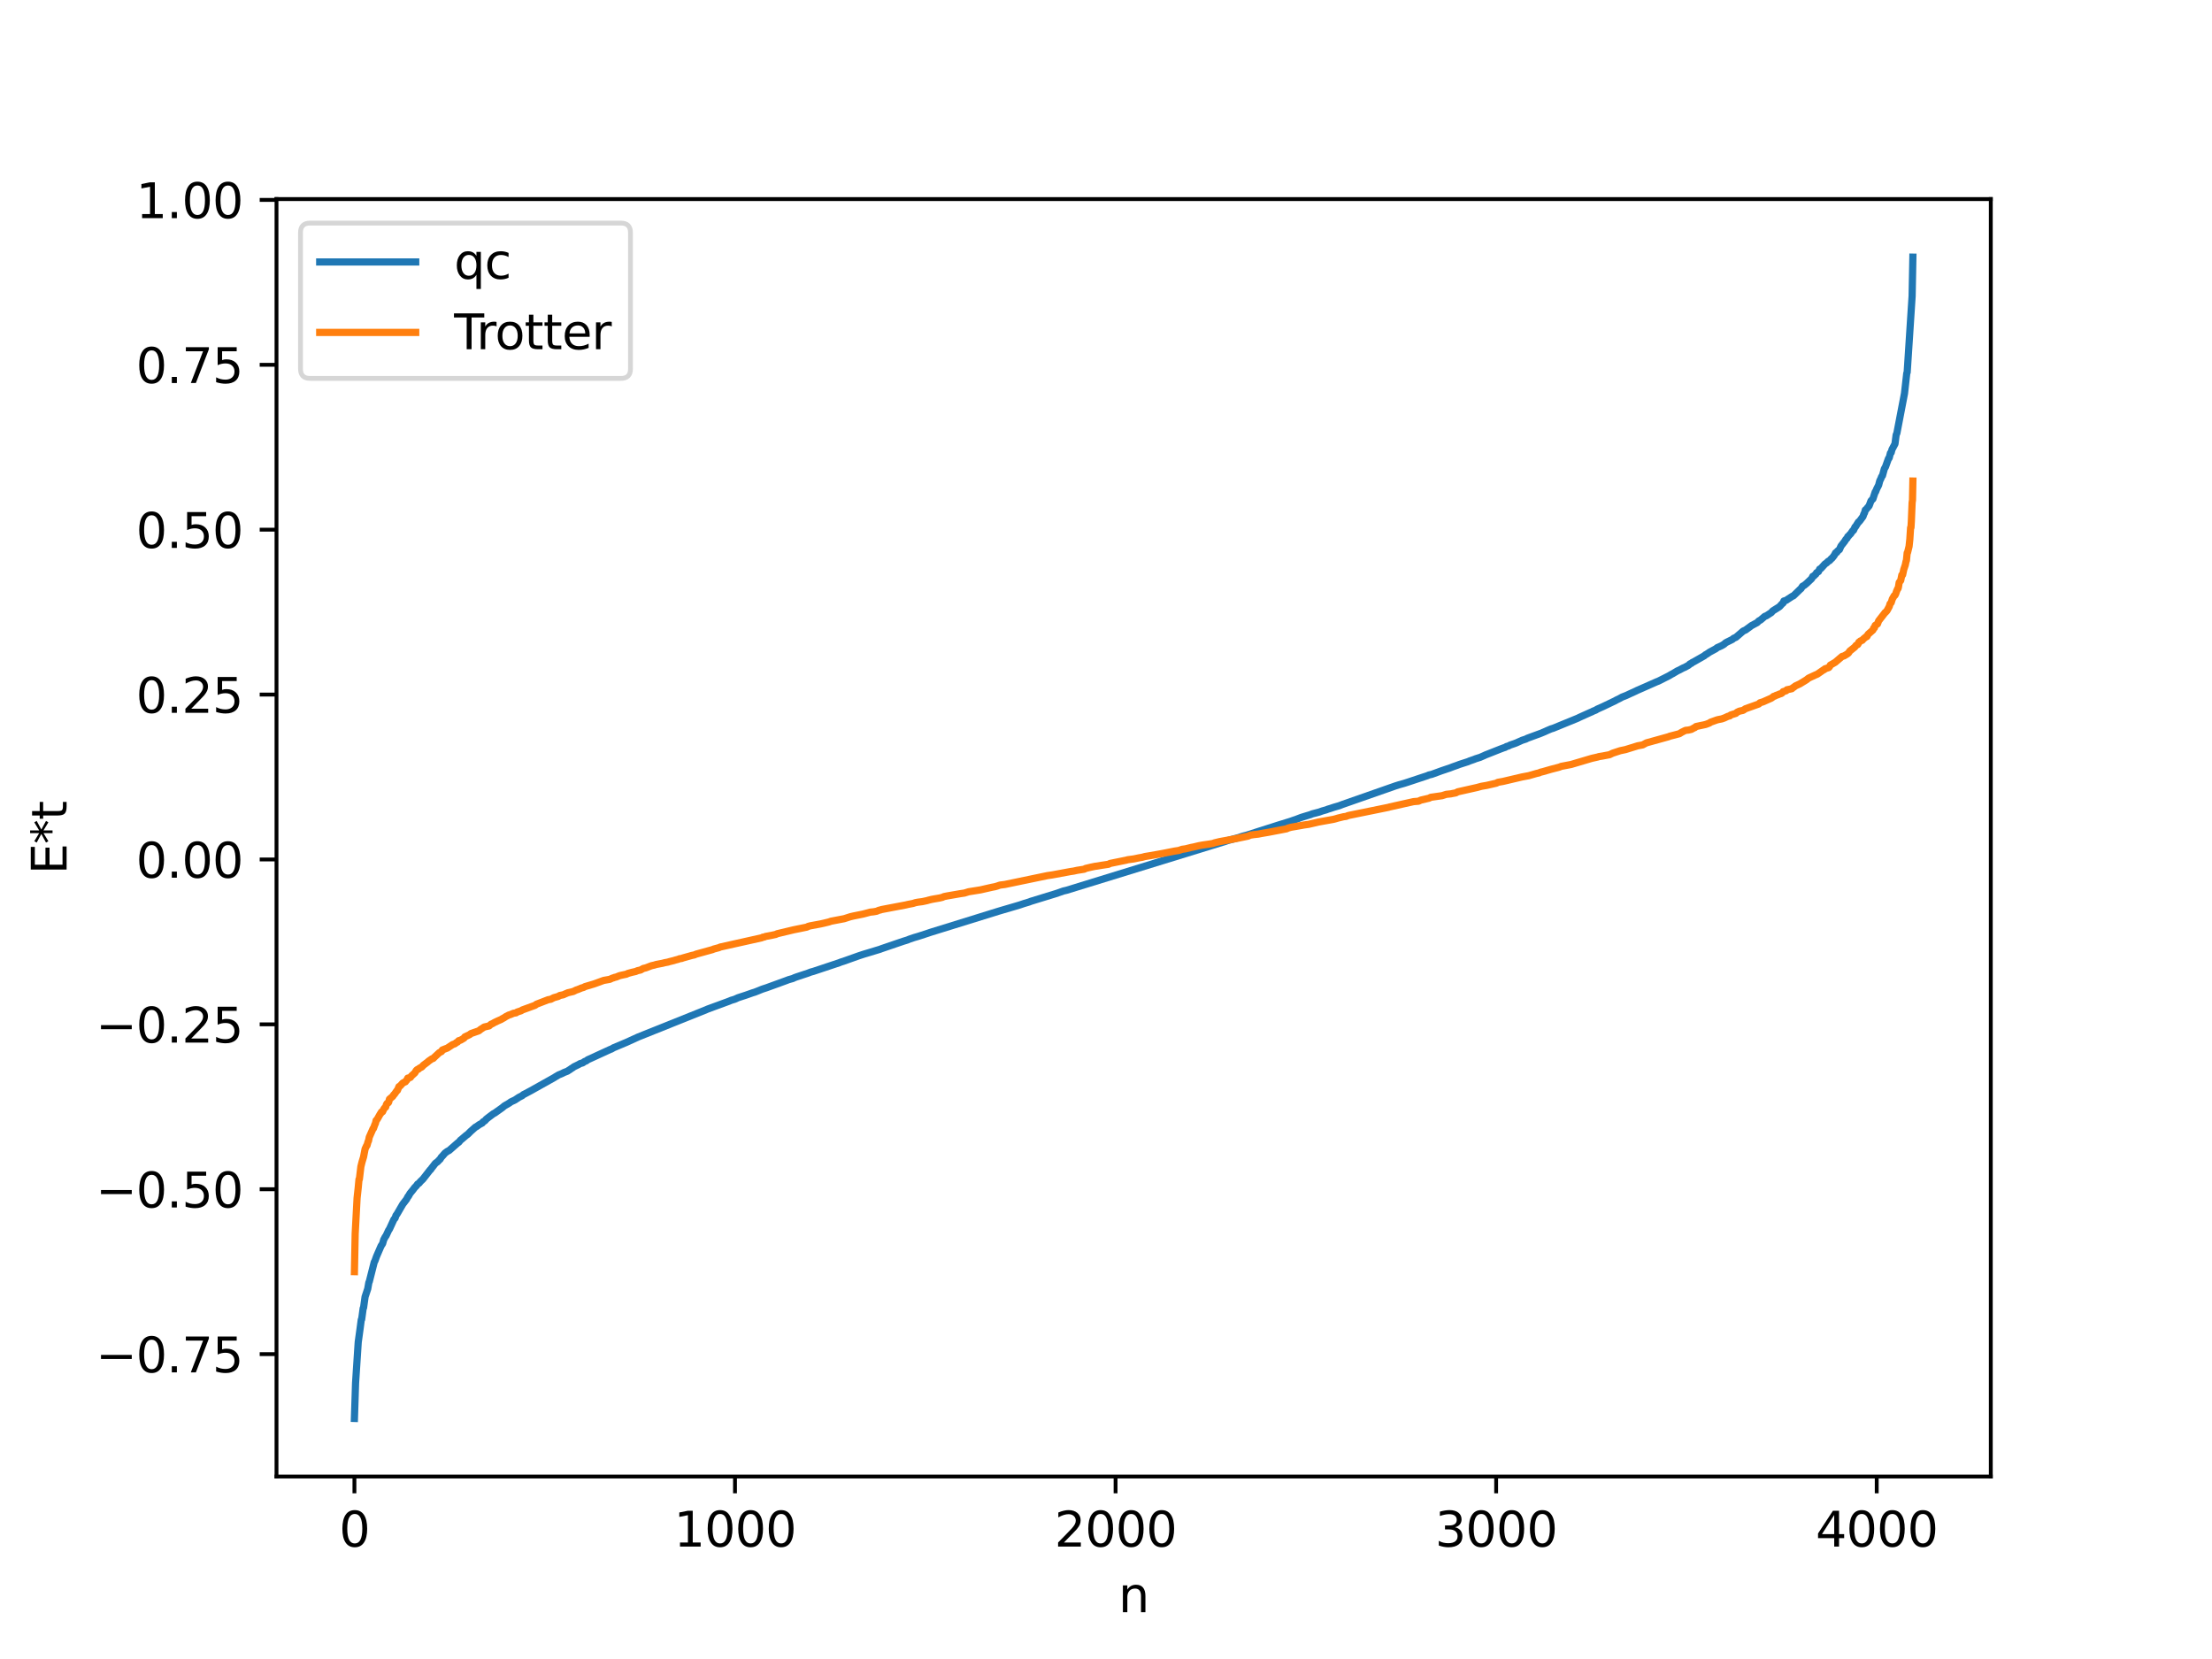 <?xml version="1.0" encoding="utf-8" standalone="no"?>
<!DOCTYPE svg PUBLIC "-//W3C//DTD SVG 1.1//EN"
  "http://www.w3.org/Graphics/SVG/1.1/DTD/svg11.dtd">
<svg xmlns:xlink="http://www.w3.org/1999/xlink" width="460.8pt" height="345.6pt" viewBox="0 0 460.8 345.6" xmlns="http://www.w3.org/2000/svg" version="1.1">
 <defs>
  <style type="text/css">*{stroke-linejoin: round; stroke-linecap: butt}</style>
 </defs>
 <g id="figure_1">
  <g id="patch_1">
   <path d="M 0 345.6 
L 460.8 345.6 
L 460.8 0 
L 0 0 
z
" style="fill: #ffffff"/>
  </g>
  <g id="axes_1">
   <g id="patch_2">
    <path d="M 57.6 307.584 
L 414.72 307.584 
L 414.72 41.472 
L 57.6 41.472 
z
" style="fill: #ffffff"/>
   </g>
   <g id="matplotlib.axis_1">
    <g id="xtick_1">
     <g id="line2d_1">
      <defs>
       <path id="mac89d0cd2c" d="M 0 0 
L 0 3.5 
" style="stroke: #000000; stroke-width: 0.8"/>
      </defs>
      <g>
       <use xlink:href="#mac89d0cd2c" x="73.833" y="307.584" style="stroke: #000000; stroke-width: 0.8"/>
      </g>
     </g>
     <g id="text_1">
      <!-- 0 -->
      <g transform="translate(70.651 322.182) scale(0.1 -0.1)">
       <defs>
        <path id="DejaVuSans-30" d="M 2034 4250 
Q 1547 4250 1301 3770 
Q 1056 3291 1056 2328 
Q 1056 1369 1301 889 
Q 1547 409 2034 409 
Q 2525 409 2770 889 
Q 3016 1369 3016 2328 
Q 3016 3291 2770 3770 
Q 2525 4250 2034 4250 
z
M 2034 4750 
Q 2819 4750 3233 4129 
Q 3647 3509 3647 2328 
Q 3647 1150 3233 529 
Q 2819 -91 2034 -91 
Q 1250 -91 836 529 
Q 422 1150 422 2328 
Q 422 3509 836 4129 
Q 1250 4750 2034 4750 
z
" transform="scale(0.016)"/>
       </defs>
       <use xlink:href="#DejaVuSans-30"/>
      </g>
     </g>
    </g>
    <g id="xtick_2">
     <g id="line2d_2">
      <g>
       <use xlink:href="#mac89d0cd2c" x="153.113" y="307.584" style="stroke: #000000; stroke-width: 0.8"/>
      </g>
     </g>
     <g id="text_2">
      <!-- 1000 -->
      <g transform="translate(140.388 322.182) scale(0.1 -0.1)">
       <defs>
        <path id="DejaVuSans-31" d="M 794 531 
L 1825 531 
L 1825 4091 
L 703 3866 
L 703 4441 
L 1819 4666 
L 2450 4666 
L 2450 531 
L 3481 531 
L 3481 0 
L 794 0 
L 794 531 
z
" transform="scale(0.016)"/>
       </defs>
       <use xlink:href="#DejaVuSans-31"/>
       <use xlink:href="#DejaVuSans-30" x="63.623"/>
       <use xlink:href="#DejaVuSans-30" x="127.246"/>
       <use xlink:href="#DejaVuSans-30" x="190.869"/>
      </g>
     </g>
    </g>
    <g id="xtick_3">
     <g id="line2d_3">
      <g>
       <use xlink:href="#mac89d0cd2c" x="232.394" y="307.584" style="stroke: #000000; stroke-width: 0.8"/>
      </g>
     </g>
     <g id="text_3">
      <!-- 2000 -->
      <g transform="translate(219.669 322.182) scale(0.1 -0.1)">
       <defs>
        <path id="DejaVuSans-32" d="M 1228 531 
L 3431 531 
L 3431 0 
L 469 0 
L 469 531 
Q 828 903 1448 1529 
Q 2069 2156 2228 2338 
Q 2531 2678 2651 2914 
Q 2772 3150 2772 3378 
Q 2772 3750 2511 3984 
Q 2250 4219 1831 4219 
Q 1534 4219 1204 4116 
Q 875 4013 500 3803 
L 500 4441 
Q 881 4594 1212 4672 
Q 1544 4750 1819 4750 
Q 2544 4750 2975 4387 
Q 3406 4025 3406 3419 
Q 3406 3131 3298 2873 
Q 3191 2616 2906 2266 
Q 2828 2175 2409 1742 
Q 1991 1309 1228 531 
z
" transform="scale(0.016)"/>
       </defs>
       <use xlink:href="#DejaVuSans-32"/>
       <use xlink:href="#DejaVuSans-30" x="63.623"/>
       <use xlink:href="#DejaVuSans-30" x="127.246"/>
       <use xlink:href="#DejaVuSans-30" x="190.869"/>
      </g>
     </g>
    </g>
    <g id="xtick_4">
     <g id="line2d_4">
      <g>
       <use xlink:href="#mac89d0cd2c" x="311.675" y="307.584" style="stroke: #000000; stroke-width: 0.8"/>
      </g>
     </g>
     <g id="text_4">
      <!-- 3000 -->
      <g transform="translate(298.95 322.182) scale(0.1 -0.1)">
       <defs>
        <path id="DejaVuSans-33" d="M 2597 2516 
Q 3050 2419 3304 2112 
Q 3559 1806 3559 1356 
Q 3559 666 3084 287 
Q 2609 -91 1734 -91 
Q 1441 -91 1130 -33 
Q 819 25 488 141 
L 488 750 
Q 750 597 1062 519 
Q 1375 441 1716 441 
Q 2309 441 2620 675 
Q 2931 909 2931 1356 
Q 2931 1769 2642 2001 
Q 2353 2234 1838 2234 
L 1294 2234 
L 1294 2753 
L 1863 2753 
Q 2328 2753 2575 2939 
Q 2822 3125 2822 3475 
Q 2822 3834 2567 4026 
Q 2313 4219 1838 4219 
Q 1578 4219 1281 4162 
Q 984 4106 628 3988 
L 628 4550 
Q 988 4650 1302 4700 
Q 1616 4750 1894 4750 
Q 2613 4750 3031 4423 
Q 3450 4097 3450 3541 
Q 3450 3153 3228 2886 
Q 3006 2619 2597 2516 
z
" transform="scale(0.016)"/>
       </defs>
       <use xlink:href="#DejaVuSans-33"/>
       <use xlink:href="#DejaVuSans-30" x="63.623"/>
       <use xlink:href="#DejaVuSans-30" x="127.246"/>
       <use xlink:href="#DejaVuSans-30" x="190.869"/>
      </g>
     </g>
    </g>
    <g id="xtick_5">
     <g id="line2d_5">
      <g>
       <use xlink:href="#mac89d0cd2c" x="390.956" y="307.584" style="stroke: #000000; stroke-width: 0.8"/>
      </g>
     </g>
     <g id="text_5">
      <!-- 4000 -->
      <g transform="translate(378.231 322.182) scale(0.1 -0.1)">
       <defs>
        <path id="DejaVuSans-34" d="M 2419 4116 
L 825 1625 
L 2419 1625 
L 2419 4116 
z
M 2253 4666 
L 3047 4666 
L 3047 1625 
L 3713 1625 
L 3713 1100 
L 3047 1100 
L 3047 0 
L 2419 0 
L 2419 1100 
L 313 1100 
L 313 1709 
L 2253 4666 
z
" transform="scale(0.016)"/>
       </defs>
       <use xlink:href="#DejaVuSans-34"/>
       <use xlink:href="#DejaVuSans-30" x="63.623"/>
       <use xlink:href="#DejaVuSans-30" x="127.246"/>
       <use xlink:href="#DejaVuSans-30" x="190.869"/>
      </g>
     </g>
    </g>
    <g id="text_6">
     <!-- n -->
     <g transform="translate(232.991 335.861) scale(0.1 -0.1)">
      <defs>
       <path id="DejaVuSans-6e" d="M 3513 2113 
L 3513 0 
L 2938 0 
L 2938 2094 
Q 2938 2591 2744 2837 
Q 2550 3084 2163 3084 
Q 1697 3084 1428 2787 
Q 1159 2491 1159 1978 
L 1159 0 
L 581 0 
L 581 3500 
L 1159 3500 
L 1159 2956 
Q 1366 3272 1645 3428 
Q 1925 3584 2291 3584 
Q 2894 3584 3203 3211 
Q 3513 2838 3513 2113 
z
" transform="scale(0.016)"/>
      </defs>
      <use xlink:href="#DejaVuSans-6e"/>
     </g>
    </g>
   </g>
   <g id="matplotlib.axis_2">
    <g id="ytick_1">
     <g id="line2d_6">
      <defs>
       <path id="mb167e3d37d" d="M 0 0 
L -3.5 0 
" style="stroke: #000000; stroke-width: 0.8"/>
      </defs>
      <g>
       <use xlink:href="#mb167e3d37d" x="57.6" y="282.088" style="stroke: #000000; stroke-width: 0.8"/>
      </g>
     </g>
     <g id="text_7">
      <!-- −0.75 -->
      <g transform="translate(19.955 285.888) scale(0.1 -0.1)">
       <defs>
        <path id="DejaVuSans-2212" d="M 678 2272 
L 4684 2272 
L 4684 1741 
L 678 1741 
L 678 2272 
z
" transform="scale(0.016)"/>
        <path id="DejaVuSans-2e" d="M 684 794 
L 1344 794 
L 1344 0 
L 684 0 
L 684 794 
z
" transform="scale(0.016)"/>
        <path id="DejaVuSans-37" d="M 525 4666 
L 3525 4666 
L 3525 4397 
L 1831 0 
L 1172 0 
L 2766 4134 
L 525 4134 
L 525 4666 
z
" transform="scale(0.016)"/>
        <path id="DejaVuSans-35" d="M 691 4666 
L 3169 4666 
L 3169 4134 
L 1269 4134 
L 1269 2991 
Q 1406 3038 1543 3061 
Q 1681 3084 1819 3084 
Q 2600 3084 3056 2656 
Q 3513 2228 3513 1497 
Q 3513 744 3044 326 
Q 2575 -91 1722 -91 
Q 1428 -91 1123 -41 
Q 819 9 494 109 
L 494 744 
Q 775 591 1075 516 
Q 1375 441 1709 441 
Q 2250 441 2565 725 
Q 2881 1009 2881 1497 
Q 2881 1984 2565 2268 
Q 2250 2553 1709 2553 
Q 1456 2553 1204 2497 
Q 953 2441 691 2322 
L 691 4666 
z
" transform="scale(0.016)"/>
       </defs>
       <use xlink:href="#DejaVuSans-2212"/>
       <use xlink:href="#DejaVuSans-30" x="83.789"/>
       <use xlink:href="#DejaVuSans-2e" x="147.412"/>
       <use xlink:href="#DejaVuSans-37" x="179.199"/>
       <use xlink:href="#DejaVuSans-35" x="242.822"/>
      </g>
     </g>
    </g>
    <g id="ytick_2">
     <g id="line2d_7">
      <g>
       <use xlink:href="#mb167e3d37d" x="57.6" y="247.739" style="stroke: #000000; stroke-width: 0.8"/>
      </g>
     </g>
     <g id="text_8">
      <!-- −0.50 -->
      <g transform="translate(19.955 251.538) scale(0.1 -0.1)">
       <use xlink:href="#DejaVuSans-2212"/>
       <use xlink:href="#DejaVuSans-30" x="83.789"/>
       <use xlink:href="#DejaVuSans-2e" x="147.412"/>
       <use xlink:href="#DejaVuSans-35" x="179.199"/>
       <use xlink:href="#DejaVuSans-30" x="242.822"/>
      </g>
     </g>
    </g>
    <g id="ytick_3">
     <g id="line2d_8">
      <g>
       <use xlink:href="#mb167e3d37d" x="57.6" y="213.39" style="stroke: #000000; stroke-width: 0.8"/>
      </g>
     </g>
     <g id="text_9">
      <!-- −0.25 -->
      <g transform="translate(19.955 217.189) scale(0.1 -0.1)">
       <use xlink:href="#DejaVuSans-2212"/>
       <use xlink:href="#DejaVuSans-30" x="83.789"/>
       <use xlink:href="#DejaVuSans-2e" x="147.412"/>
       <use xlink:href="#DejaVuSans-32" x="179.199"/>
       <use xlink:href="#DejaVuSans-35" x="242.822"/>
      </g>
     </g>
    </g>
    <g id="ytick_4">
     <g id="line2d_9">
      <g>
       <use xlink:href="#mb167e3d37d" x="57.6" y="179.041" style="stroke: #000000; stroke-width: 0.8"/>
      </g>
     </g>
     <g id="text_10">
      <!-- 0.00 -->
      <g transform="translate(28.334 182.84) scale(0.1 -0.1)">
       <use xlink:href="#DejaVuSans-30"/>
       <use xlink:href="#DejaVuSans-2e" x="63.623"/>
       <use xlink:href="#DejaVuSans-30" x="95.41"/>
       <use xlink:href="#DejaVuSans-30" x="159.033"/>
      </g>
     </g>
    </g>
    <g id="ytick_5">
     <g id="line2d_10">
      <g>
       <use xlink:href="#mb167e3d37d" x="57.6" y="144.692" style="stroke: #000000; stroke-width: 0.8"/>
      </g>
     </g>
     <g id="text_11">
      <!-- 0.25 -->
      <g transform="translate(28.334 148.491) scale(0.1 -0.1)">
       <use xlink:href="#DejaVuSans-30"/>
       <use xlink:href="#DejaVuSans-2e" x="63.623"/>
       <use xlink:href="#DejaVuSans-32" x="95.41"/>
       <use xlink:href="#DejaVuSans-35" x="159.033"/>
      </g>
     </g>
    </g>
    <g id="ytick_6">
     <g id="line2d_11">
      <g>
       <use xlink:href="#mb167e3d37d" x="57.6" y="110.342" style="stroke: #000000; stroke-width: 0.8"/>
      </g>
     </g>
     <g id="text_12">
      <!-- 0.50 -->
      <g transform="translate(28.334 114.141) scale(0.1 -0.1)">
       <use xlink:href="#DejaVuSans-30"/>
       <use xlink:href="#DejaVuSans-2e" x="63.623"/>
       <use xlink:href="#DejaVuSans-35" x="95.41"/>
       <use xlink:href="#DejaVuSans-30" x="159.033"/>
      </g>
     </g>
    </g>
    <g id="ytick_7">
     <g id="line2d_12">
      <g>
       <use xlink:href="#mb167e3d37d" x="57.6" y="75.993" style="stroke: #000000; stroke-width: 0.8"/>
      </g>
     </g>
     <g id="text_13">
      <!-- 0.75 -->
      <g transform="translate(28.334 79.792) scale(0.1 -0.1)">
       <use xlink:href="#DejaVuSans-30"/>
       <use xlink:href="#DejaVuSans-2e" x="63.623"/>
       <use xlink:href="#DejaVuSans-37" x="95.41"/>
       <use xlink:href="#DejaVuSans-35" x="159.033"/>
      </g>
     </g>
    </g>
    <g id="ytick_8">
     <g id="line2d_13">
      <g>
       <use xlink:href="#mb167e3d37d" x="57.6" y="41.644" style="stroke: #000000; stroke-width: 0.8"/>
      </g>
     </g>
     <g id="text_14">
      <!-- 1.00 -->
      <g transform="translate(28.334 45.443) scale(0.1 -0.1)">
       <use xlink:href="#DejaVuSans-31"/>
       <use xlink:href="#DejaVuSans-2e" x="63.623"/>
       <use xlink:href="#DejaVuSans-30" x="95.41"/>
       <use xlink:href="#DejaVuSans-30" x="159.033"/>
      </g>
     </g>
    </g>
    <g id="text_15">
     <!-- E*t -->
     <g transform="translate(13.875 182.148) rotate(-90) scale(0.1 -0.1)">
      <defs>
       <path id="DejaVuSans-45" d="M 628 4666 
L 3578 4666 
L 3578 4134 
L 1259 4134 
L 1259 2753 
L 3481 2753 
L 3481 2222 
L 1259 2222 
L 1259 531 
L 3634 531 
L 3634 0 
L 628 0 
L 628 4666 
z
" transform="scale(0.016)"/>
       <path id="DejaVuSans-2a" d="M 3009 3897 
L 1888 3291 
L 3009 2681 
L 2828 2375 
L 1778 3009 
L 1778 1831 
L 1422 1831 
L 1422 3009 
L 372 2375 
L 191 2681 
L 1313 3291 
L 191 3897 
L 372 4206 
L 1422 3572 
L 1422 4750 
L 1778 4750 
L 1778 3572 
L 2828 4206 
L 3009 3897 
z
" transform="scale(0.016)"/>
       <path id="DejaVuSans-74" d="M 1172 4494 
L 1172 3500 
L 2356 3500 
L 2356 3053 
L 1172 3053 
L 1172 1153 
Q 1172 725 1289 603 
Q 1406 481 1766 481 
L 2356 481 
L 2356 0 
L 1766 0 
Q 1100 0 847 248 
Q 594 497 594 1153 
L 594 3053 
L 172 3053 
L 172 3500 
L 594 3500 
L 594 4494 
L 1172 4494 
z
" transform="scale(0.016)"/>
      </defs>
      <use xlink:href="#DejaVuSans-45"/>
      <use xlink:href="#DejaVuSans-2a" x="63.184"/>
      <use xlink:href="#DejaVuSans-74" x="113.184"/>
     </g>
    </g>
   </g>
   <g id="line2d_14">
    <path d="M 73.833 295.488 
L 74.071 288.104 
L 74.626 279.591 
L 75.022 276.715 
L 75.26 274.904 
L 75.339 274.846 
L 75.656 272.522 
L 75.735 272.425 
L 76.053 270.152 
L 76.608 268.477 
L 76.845 267.127 
L 76.925 267.007 
L 77.955 262.944 
L 78.114 262.65 
L 78.431 261.755 
L 79.382 259.56 
L 79.7 259.077 
L 79.937 258.246 
L 80.096 257.958 
L 80.254 257.647 
L 80.413 257.455 
L 80.968 256.266 
L 81.127 256.052 
L 82.078 253.986 
L 82.236 253.836 
L 82.316 253.738 
L 82.474 253.226 
L 82.712 252.907 
L 83.901 250.861 
L 84.694 249.829 
L 85.011 249.232 
L 85.091 249.199 
L 85.408 248.621 
L 86.042 247.85 
L 86.359 247.417 
L 86.755 247.012 
L 86.993 246.665 
L 87.31 246.483 
L 87.548 246.163 
L 88.103 245.634 
L 89.61 243.7 
L 89.689 243.671 
L 89.927 243.322 
L 90.165 243.027 
L 90.64 242.409 
L 90.799 242.256 
L 91.116 242.045 
L 91.592 241.546 
L 91.671 241.501 
L 91.909 241.1 
L 92.226 240.764 
L 92.702 240.209 
L 92.86 240.096 
L 93.177 239.857 
L 93.574 239.654 
L 95.397 238.055 
L 95.556 237.974 
L 95.952 237.49 
L 96.111 237.38 
L 97.141 236.5 
L 97.3 236.398 
L 97.538 236.199 
L 98.013 235.716 
L 99.044 234.799 
L 99.282 234.685 
L 99.837 234.286 
L 100.471 233.943 
L 100.63 233.701 
L 101.026 233.472 
L 101.264 233.172 
L 101.66 232.853 
L 102.77 232.018 
L 103.087 231.854 
L 103.563 231.513 
L 104.594 230.783 
L 105.069 230.385 
L 106.1 229.785 
L 106.417 229.546 
L 107.289 229.135 
L 108.082 228.605 
L 108.796 228.241 
L 109.033 228.022 
L 109.271 227.913 
L 110.223 227.403 
L 110.619 227.191 
L 115.455 224.484 
L 115.693 224.326 
L 116.406 223.906 
L 116.724 223.786 
L 117.199 223.582 
L 117.437 223.446 
L 118.23 223.137 
L 118.468 222.966 
L 118.706 222.828 
L 119.023 222.595 
L 119.261 222.457 
L 119.578 222.225 
L 120.529 221.763 
L 120.846 221.572 
L 121.401 221.408 
L 121.798 221.121 
L 122.115 221.013 
L 122.432 220.769 
L 122.828 220.589 
L 127.109 218.622 
L 127.347 218.545 
L 127.823 218.266 
L 130.518 217.133 
L 132.897 216.045 
L 147.088 210.353 
L 147.405 210.211 
L 151.845 208.582 
L 152.321 208.381 
L 153.034 208.168 
L 153.748 207.846 
L 155.413 207.302 
L 156.76 206.827 
L 157.236 206.684 
L 157.95 206.404 
L 158.505 206.175 
L 158.822 206.05 
L 159.139 205.945 
L 159.694 205.766 
L 163.737 204.295 
L 164.292 204.082 
L 165.164 203.837 
L 165.481 203.681 
L 165.878 203.532 
L 168.335 202.718 
L 168.89 202.501 
L 169.445 202.352 
L 174.836 200.554 
L 175.153 200.422 
L 175.708 200.25 
L 178.959 199.094 
L 179.99 198.757 
L 180.703 198.546 
L 183.319 197.752 
L 183.637 197.628 
L 184.746 197.25 
L 188.156 196.085 
L 188.631 195.941 
L 189.028 195.818 
L 189.424 195.65 
L 190.455 195.3 
L 191.089 195.119 
L 191.565 194.972 
L 193.309 194.401 
L 193.784 194.237 
L 207.976 189.836 
L 208.689 189.623 
L 211.543 188.786 
L 212.415 188.528 
L 213.288 188.232 
L 214.397 187.897 
L 214.715 187.767 
L 219.868 186.186 
L 221.533 185.612 
L 222.167 185.466 
L 255.306 175.261 
L 255.782 175.093 
L 258.081 174.467 
L 258.795 174.218 
L 259.746 173.972 
L 261.49 173.411 
L 262.124 173.206 
L 266.406 171.845 
L 268.784 171.111 
L 270.29 170.582 
L 270.925 170.337 
L 271.242 170.227 
L 272.986 169.699 
L 273.382 169.538 
L 274.809 169.17 
L 275.444 168.941 
L 276.316 168.694 
L 276.633 168.561 
L 277.108 168.423 
L 277.901 168.157 
L 278.615 167.952 
L 279.011 167.837 
L 279.249 167.744 
L 279.645 167.587 
L 290.665 163.731 
L 291.458 163.478 
L 292.489 163.191 
L 293.282 162.936 
L 297.404 161.569 
L 297.642 161.452 
L 298.276 161.306 
L 300.258 160.581 
L 301.448 160.176 
L 302.003 159.995 
L 302.716 159.718 
L 303.668 159.386 
L 303.985 159.255 
L 305.808 158.669 
L 306.125 158.528 
L 307.077 158.197 
L 307.394 158.066 
L 308.345 157.766 
L 309.296 157.347 
L 309.455 157.265 
L 309.772 157.143 
L 310.327 156.926 
L 312.547 156.046 
L 313.26 155.78 
L 313.578 155.682 
L 313.815 155.514 
L 314.212 155.411 
L 314.608 155.205 
L 315.48 154.909 
L 315.877 154.759 
L 317.066 154.219 
L 317.859 153.962 
L 318.176 153.793 
L 320.951 152.772 
L 321.585 152.508 
L 321.902 152.371 
L 322.299 152.188 
L 323.091 151.849 
L 323.567 151.705 
L 328.72 149.595 
L 328.958 149.469 
L 329.434 149.254 
L 331.178 148.47 
L 331.654 148.267 
L 331.891 148.138 
L 332.446 147.919 
L 332.684 147.752 
L 333.953 147.184 
L 336.49 145.97 
L 336.728 145.826 
L 337.362 145.523 
L 337.917 145.214 
L 338.789 144.875 
L 339.582 144.504 
L 340.85 143.926 
L 341.009 143.837 
L 341.405 143.669 
L 345.131 142.022 
L 345.448 141.906 
L 347.668 140.787 
L 348.223 140.455 
L 348.461 140.339 
L 349.413 139.767 
L 349.888 139.55 
L 350.443 139.247 
L 350.681 139.13 
L 350.998 139.002 
L 351.395 138.78 
L 351.791 138.561 
L 352.029 138.308 
L 352.346 138.192 
L 352.504 138.022 
L 352.822 137.875 
L 355.041 136.611 
L 355.279 136.394 
L 355.517 136.278 
L 356.151 135.844 
L 357.42 135.161 
L 357.737 134.909 
L 358.609 134.526 
L 359.164 134.2 
L 359.402 133.972 
L 359.64 133.816 
L 359.957 133.662 
L 360.908 133.189 
L 361.146 132.966 
L 361.622 132.766 
L 363.128 131.468 
L 363.683 131.211 
L 363.921 131.026 
L 364.555 130.569 
L 364.872 130.327 
L 366.061 129.693 
L 366.379 129.359 
L 366.775 129.138 
L 367.647 128.392 
L 367.964 128.283 
L 368.836 127.716 
L 368.995 127.63 
L 369.233 127.32 
L 369.391 127.205 
L 370.501 126.51 
L 370.739 126.343 
L 371.215 125.809 
L 371.453 125.618 
L 371.611 125.2 
L 372.087 125.066 
L 372.325 124.897 
L 373.355 124.226 
L 373.593 124.132 
L 375.099 122.673 
L 375.179 122.63 
L 375.496 122.125 
L 375.813 121.97 
L 376.368 121.519 
L 377.399 120.54 
L 377.636 120.066 
L 377.874 119.98 
L 378.191 119.646 
L 378.271 119.608 
L 378.429 119.309 
L 378.826 119.071 
L 379.063 118.556 
L 379.301 118.455 
L 380.173 117.493 
L 380.57 117.224 
L 380.808 116.947 
L 381.125 116.803 
L 381.521 116.358 
L 381.6 116.332 
L 381.918 115.947 
L 382.155 115.618 
L 382.393 115.159 
L 382.631 115.077 
L 382.79 114.795 
L 382.869 114.764 
L 383.028 114.586 
L 383.186 114.497 
L 383.503 113.769 
L 384.296 112.751 
L 384.534 112.354 
L 384.772 112.143 
L 384.93 111.776 
L 385.089 111.664 
L 385.327 111.377 
L 385.485 111.245 
L 385.961 110.55 
L 386.119 110.476 
L 386.437 109.772 
L 386.516 109.753 
L 387.15 108.735 
L 387.229 108.733 
L 387.467 108.457 
L 388.101 107.592 
L 388.26 107.114 
L 388.419 106.821 
L 388.577 106.239 
L 388.656 106.237 
L 388.974 105.839 
L 389.37 105.378 
L 389.766 104.323 
L 390.163 103.928 
L 390.638 102.472 
L 390.718 102.455 
L 390.956 101.841 
L 391.352 101.071 
L 391.59 100.171 
L 391.828 99.692 
L 391.986 99.264 
L 392.145 99.109 
L 392.541 97.664 
L 392.779 97.26 
L 393.413 95.497 
L 393.493 95.493 
L 393.572 95.328 
L 393.81 94.373 
L 393.968 94.28 
L 394.127 93.655 
L 394.761 92.463 
L 394.999 90.609 
L 395.157 90.229 
L 396.743 81.944 
L 397.219 77.701 
L 397.298 77.57 
L 398.329 61.693 
L 398.487 53.568 
L 398.487 53.568 
" clip-path="url(#p1381bbe48f)" style="fill: none; stroke: #1f77b4; stroke-width: 1.5; stroke-linecap: square"/>
   </g>
   <g id="line2d_15">
    <path d="M 73.833 264.914 
L 73.991 256.998 
L 74.388 249.562 
L 74.626 247.407 
L 74.784 245.674 
L 74.863 245.655 
L 75.18 243.021 
L 75.418 242.059 
L 75.735 241.005 
L 76.053 239.358 
L 76.37 238.667 
L 76.449 238.63 
L 76.687 237.767 
L 76.766 237.675 
L 76.925 236.892 
L 77.717 235.103 
L 77.797 235.08 
L 78.114 234.199 
L 78.193 234.092 
L 78.352 233.404 
L 78.431 233.383 
L 78.669 233.02 
L 79.224 232.025 
L 79.303 231.975 
L 79.462 231.644 
L 79.7 231.591 
L 79.937 231.066 
L 80.096 230.832 
L 80.254 230.682 
L 80.334 230.643 
L 80.492 230.096 
L 80.651 229.841 
L 80.889 229.728 
L 80.968 229.613 
L 81.127 228.979 
L 81.84 228.374 
L 81.999 228.08 
L 82.157 227.953 
L 82.712 227.161 
L 82.791 227.156 
L 83.109 226.361 
L 83.346 226.237 
L 83.901 225.621 
L 84.377 225.374 
L 84.456 225.361 
L 84.615 225.107 
L 84.773 224.987 
L 84.932 224.599 
L 85.487 224.449 
L 85.725 224.127 
L 86.438 223.483 
L 86.676 223.048 
L 86.835 222.88 
L 86.993 222.766 
L 87.152 222.739 
L 87.39 222.515 
L 87.865 222.275 
L 88.183 221.916 
L 89.055 221.263 
L 89.292 221.045 
L 90.006 220.552 
L 90.244 220.492 
L 90.561 220.172 
L 91.037 219.733 
L 91.512 219.289 
L 91.988 219.046 
L 92.147 218.732 
L 92.781 218.484 
L 93.177 218.336 
L 94.287 217.605 
L 94.763 217.436 
L 95.08 217.181 
L 95.318 217.078 
L 95.556 216.792 
L 95.952 216.681 
L 96.666 216.258 
L 96.824 216.004 
L 97.855 215.522 
L 98.093 215.314 
L 99.678 214.763 
L 99.837 214.674 
L 100.075 214.469 
L 100.867 213.951 
L 101.898 213.716 
L 102.295 213.354 
L 102.532 213.278 
L 103.008 213.003 
L 103.642 212.698 
L 104.435 212.351 
L 104.673 212.187 
L 104.911 212.084 
L 105.466 211.714 
L 105.704 211.616 
L 105.941 211.468 
L 106.338 211.35 
L 106.972 211.082 
L 107.527 210.987 
L 107.686 210.842 
L 108.558 210.561 
L 108.796 210.394 
L 109.113 210.28 
L 111.491 209.414 
L 111.729 209.208 
L 114.187 208.261 
L 114.742 208.162 
L 115.376 207.834 
L 116.327 207.568 
L 116.565 207.389 
L 117.358 207.227 
L 117.596 207.11 
L 118.309 206.805 
L 119.419 206.543 
L 120.053 206.234 
L 120.371 206.137 
L 121.084 205.836 
L 121.639 205.676 
L 121.798 205.549 
L 123.7 204.983 
L 124.017 204.873 
L 125.365 204.381 
L 125.762 204.238 
L 127.03 204.012 
L 127.585 203.758 
L 127.823 203.704 
L 127.981 203.617 
L 128.378 203.534 
L 128.854 203.335 
L 129.091 203.246 
L 129.409 203.169 
L 130.518 202.934 
L 130.756 202.798 
L 131.628 202.556 
L 132.421 202.377 
L 132.818 202.207 
L 133.452 202.066 
L 133.69 201.925 
L 133.848 201.845 
L 134.007 201.745 
L 134.482 201.64 
L 134.72 201.558 
L 135.434 201.281 
L 135.751 201.166 
L 136.306 201.045 
L 136.702 200.918 
L 138.05 200.662 
L 138.447 200.553 
L 139.16 200.421 
L 139.398 200.34 
L 140.349 200.104 
L 140.666 200.002 
L 141.301 199.837 
L 141.538 199.725 
L 142.014 199.662 
L 142.252 199.564 
L 143.758 199.138 
L 144.155 199.027 
L 144.63 198.932 
L 145.027 198.761 
L 148.436 197.818 
L 148.674 197.707 
L 149.784 197.41 
L 150.021 197.291 
L 158.742 195.346 
L 158.901 195.235 
L 159.218 195.201 
L 159.456 195.085 
L 160.962 194.798 
L 161.279 194.729 
L 161.676 194.645 
L 161.834 194.529 
L 165.323 193.696 
L 168.098 193.132 
L 168.335 192.991 
L 168.811 192.863 
L 170.952 192.467 
L 171.665 192.308 
L 172.696 192.055 
L 173.092 191.911 
L 175.867 191.38 
L 177.136 190.972 
L 177.77 190.822 
L 179.752 190.423 
L 180.307 190.28 
L 181.258 190.021 
L 181.972 189.944 
L 182.606 189.833 
L 183.082 189.629 
L 183.399 189.56 
L 183.637 189.476 
L 188.71 188.513 
L 189.107 188.416 
L 190.217 188.199 
L 190.693 188.043 
L 191.247 187.937 
L 192.12 187.827 
L 192.675 187.709 
L 193.15 187.605 
L 193.388 187.531 
L 194.022 187.371 
L 194.657 187.252 
L 195.291 187.147 
L 195.766 187.064 
L 196.321 186.93 
L 196.639 186.777 
L 197.273 186.65 
L 200.048 186.168 
L 200.92 186.038 
L 201.792 185.769 
L 203.615 185.479 
L 204.25 185.376 
L 206.628 184.837 
L 207.262 184.716 
L 207.738 184.58 
L 208.134 184.439 
L 208.372 184.372 
L 209.323 184.253 
L 218.203 182.405 
L 219.154 182.268 
L 219.63 182.183 
L 222.96 181.566 
L 223.673 181.46 
L 224.387 181.302 
L 225.893 181.066 
L 226.131 180.916 
L 227.241 180.653 
L 228.113 180.472 
L 228.589 180.413 
L 229.461 180.263 
L 230.967 180.035 
L 231.205 179.88 
L 234.614 179.188 
L 234.931 179.098 
L 236.2 178.927 
L 237.23 178.712 
L 237.944 178.588 
L 238.261 178.5 
L 238.499 178.431 
L 239.609 178.251 
L 241.511 177.913 
L 242.304 177.768 
L 244.683 177.3 
L 245.555 177.168 
L 246.268 176.923 
L 246.982 176.823 
L 248.171 176.529 
L 248.647 176.441 
L 249.757 176.175 
L 250.47 176.045 
L 250.867 175.987 
L 251.818 175.85 
L 252.135 175.799 
L 252.69 175.702 
L 253.007 175.58 
L 254.038 175.328 
L 256.258 174.924 
L 257.526 174.691 
L 259.667 174.251 
L 259.984 174.183 
L 260.46 173.977 
L 261.173 173.864 
L 262.124 173.76 
L 262.759 173.632 
L 264.344 173.361 
L 268.07 172.646 
L 268.229 172.532 
L 268.943 172.333 
L 271.004 171.976 
L 271.638 171.858 
L 272.589 171.724 
L 274.334 171.325 
L 274.572 171.262 
L 277.108 170.806 
L 277.822 170.675 
L 278.298 170.551 
L 278.694 170.43 
L 279.883 170.141 
L 280.438 170.067 
L 280.755 169.928 
L 281.073 169.846 
L 289.238 168.183 
L 289.476 168.108 
L 294.471 166.994 
L 295.502 166.907 
L 295.977 166.68 
L 297.721 166.272 
L 298.039 166.096 
L 300.417 165.754 
L 301.289 165.473 
L 302.24 165.373 
L 302.716 165.273 
L 303.271 165.173 
L 303.668 164.953 
L 307.711 164.045 
L 308.583 163.805 
L 309.296 163.681 
L 309.693 163.615 
L 311.754 163.14 
L 311.992 162.982 
L 313.102 162.784 
L 317.066 161.853 
L 318.493 161.586 
L 318.81 161.491 
L 320.079 161.127 
L 320.634 161.005 
L 320.871 160.877 
L 321.426 160.745 
L 323.091 160.264 
L 324.835 159.81 
L 325.232 159.648 
L 327.293 159.253 
L 331.495 158.008 
L 331.812 157.928 
L 332.129 157.859 
L 332.843 157.697 
L 333.081 157.615 
L 333.794 157.503 
L 335.301 157.216 
L 335.935 156.907 
L 337.52 156.386 
L 338.63 156.153 
L 341.167 155.367 
L 342.198 155.177 
L 342.991 154.751 
L 347.589 153.476 
L 347.827 153.372 
L 349.888 152.836 
L 350.126 152.652 
L 350.205 152.639 
L 350.364 152.511 
L 350.522 152.453 
L 350.76 152.321 
L 351.157 152.142 
L 351.712 152.089 
L 352.346 151.94 
L 352.98 151.587 
L 353.059 151.586 
L 353.297 151.353 
L 355.279 150.926 
L 355.517 150.847 
L 356.151 150.6 
L 356.31 150.46 
L 357.658 149.977 
L 357.975 149.895 
L 358.688 149.758 
L 359.323 149.521 
L 359.957 149.221 
L 360.353 149.132 
L 360.512 148.957 
L 360.829 148.85 
L 361.067 148.778 
L 361.622 148.605 
L 361.86 148.377 
L 362.335 148.15 
L 363.128 147.974 
L 363.604 147.648 
L 366.379 146.658 
L 366.616 146.407 
L 367.251 146.214 
L 368.995 145.442 
L 369.312 145.221 
L 369.471 145.069 
L 369.708 145.019 
L 369.946 144.879 
L 370.501 144.686 
L 370.66 144.591 
L 371.056 144.484 
L 371.294 144.321 
L 371.453 144.082 
L 372.008 143.924 
L 372.087 143.898 
L 372.245 143.692 
L 372.8 143.578 
L 373.276 143.47 
L 373.514 143.244 
L 373.672 143.172 
L 373.99 142.906 
L 374.941 142.462 
L 376.13 141.736 
L 376.368 141.582 
L 376.685 141.322 
L 376.844 141.226 
L 378.112 140.637 
L 378.588 140.436 
L 379.936 139.502 
L 380.015 139.499 
L 380.173 139.326 
L 380.966 139.068 
L 381.125 138.887 
L 381.283 138.562 
L 382.314 137.965 
L 383.741 136.748 
L 384.137 136.642 
L 384.851 136.211 
L 385.089 136.018 
L 385.327 135.638 
L 386.357 134.817 
L 386.674 134.421 
L 386.992 134.273 
L 387.071 134.167 
L 387.229 133.782 
L 387.388 133.718 
L 387.547 133.526 
L 387.943 133.39 
L 388.181 133.108 
L 388.736 132.651 
L 388.894 132.618 
L 388.974 132.495 
L 389.132 132.158 
L 390.163 131.25 
L 390.321 130.832 
L 390.48 130.791 
L 390.638 130.28 
L 391.114 129.984 
L 391.352 129.342 
L 392.541 127.811 
L 392.7 127.598 
L 392.779 127.57 
L 393.096 127.216 
L 393.572 126.345 
L 393.73 125.788 
L 393.968 125.537 
L 394.206 124.781 
L 394.603 124.094 
L 394.761 124.001 
L 394.92 123.681 
L 395.078 123.195 
L 395.316 122.643 
L 395.395 122.605 
L 395.475 122.327 
L 395.633 121.334 
L 395.95 120.937 
L 396.188 119.776 
L 396.347 119.755 
L 396.585 118.652 
L 396.902 117.703 
L 397.06 116.945 
L 397.139 116.795 
L 397.298 115.177 
L 397.377 115.115 
L 397.694 113.819 
L 397.853 112.33 
L 398.012 109.912 
L 398.091 109.9 
L 398.17 108.585 
L 398.329 104.733 
L 398.408 104.171 
L 398.487 100.213 
L 398.487 100.213 
" clip-path="url(#p1381bbe48f)" style="fill: none; stroke: #ff7f0e; stroke-width: 1.5; stroke-linecap: square"/>
   </g>
   <g id="patch_3">
    <path d="M 57.6 307.584 
L 57.6 41.472 
" style="fill: none; stroke: #000000; stroke-width: 0.8; stroke-linejoin: miter; stroke-linecap: square"/>
   </g>
   <g id="patch_4">
    <path d="M 414.72 307.584 
L 414.72 41.472 
" style="fill: none; stroke: #000000; stroke-width: 0.8; stroke-linejoin: miter; stroke-linecap: square"/>
   </g>
   <g id="patch_5">
    <path d="M 57.6 307.584 
L 414.72 307.584 
" style="fill: none; stroke: #000000; stroke-width: 0.8; stroke-linejoin: miter; stroke-linecap: square"/>
   </g>
   <g id="patch_6">
    <path d="M 57.6 41.472 
L 414.72 41.472 
" style="fill: none; stroke: #000000; stroke-width: 0.8; stroke-linejoin: miter; stroke-linecap: square"/>
   </g>
   <g id="legend_1">
    <g id="patch_7">
     <path d="M 64.6 78.828 
L 129.342 78.828 
Q 131.342 78.828 131.342 76.828 
L 131.342 48.472 
Q 131.342 46.472 129.342 46.472 
L 64.6 46.472 
Q 62.6 46.472 62.6 48.472 
L 62.6 76.828 
Q 62.6 78.828 64.6 78.828 
z
" style="fill: #ffffff; opacity: 0.8; stroke: #cccccc; stroke-linejoin: miter"/>
    </g>
    <g id="line2d_16">
     <path d="M 66.6 54.57 
L 76.6 54.57 
L 86.6 54.57 
" style="fill: none; stroke: #1f77b4; stroke-width: 1.5; stroke-linecap: square"/>
    </g>
    <g id="text_16">
     <!-- qc -->
     <g transform="translate(94.6 58.07) scale(0.1 -0.1)">
      <defs>
       <path id="DejaVuSans-71" d="M 947 1747 
Q 947 1113 1208 752 
Q 1469 391 1925 391 
Q 2381 391 2643 752 
Q 2906 1113 2906 1747 
Q 2906 2381 2643 2742 
Q 2381 3103 1925 3103 
Q 1469 3103 1208 2742 
Q 947 2381 947 1747 
z
M 2906 525 
Q 2725 213 2448 61 
Q 2172 -91 1784 -91 
Q 1150 -91 751 415 
Q 353 922 353 1747 
Q 353 2572 751 3078 
Q 1150 3584 1784 3584 
Q 2172 3584 2448 3432 
Q 2725 3281 2906 2969 
L 2906 3500 
L 3481 3500 
L 3481 -1331 
L 2906 -1331 
L 2906 525 
z
" transform="scale(0.016)"/>
       <path id="DejaVuSans-63" d="M 3122 3366 
L 3122 2828 
Q 2878 2963 2633 3030 
Q 2388 3097 2138 3097 
Q 1578 3097 1268 2742 
Q 959 2388 959 1747 
Q 959 1106 1268 751 
Q 1578 397 2138 397 
Q 2388 397 2633 464 
Q 2878 531 3122 666 
L 3122 134 
Q 2881 22 2623 -34 
Q 2366 -91 2075 -91 
Q 1284 -91 818 406 
Q 353 903 353 1747 
Q 353 2603 823 3093 
Q 1294 3584 2113 3584 
Q 2378 3584 2631 3529 
Q 2884 3475 3122 3366 
z
" transform="scale(0.016)"/>
      </defs>
      <use xlink:href="#DejaVuSans-71"/>
      <use xlink:href="#DejaVuSans-63" x="63.477"/>
     </g>
    </g>
    <g id="line2d_17">
     <path d="M 66.6 69.249 
L 76.6 69.249 
L 86.6 69.249 
" style="fill: none; stroke: #ff7f0e; stroke-width: 1.5; stroke-linecap: square"/>
    </g>
    <g id="text_17">
     <!-- Trotter -->
     <g transform="translate(94.6 72.749) scale(0.1 -0.1)">
      <defs>
       <path id="DejaVuSans-54" d="M -19 4666 
L 3928 4666 
L 3928 4134 
L 2272 4134 
L 2272 0 
L 1638 0 
L 1638 4134 
L -19 4134 
L -19 4666 
z
" transform="scale(0.016)"/>
       <path id="DejaVuSans-72" d="M 2631 2963 
Q 2534 3019 2420 3045 
Q 2306 3072 2169 3072 
Q 1681 3072 1420 2755 
Q 1159 2438 1159 1844 
L 1159 0 
L 581 0 
L 581 3500 
L 1159 3500 
L 1159 2956 
Q 1341 3275 1631 3429 
Q 1922 3584 2338 3584 
Q 2397 3584 2469 3576 
Q 2541 3569 2628 3553 
L 2631 2963 
z
" transform="scale(0.016)"/>
       <path id="DejaVuSans-6f" d="M 1959 3097 
Q 1497 3097 1228 2736 
Q 959 2375 959 1747 
Q 959 1119 1226 758 
Q 1494 397 1959 397 
Q 2419 397 2687 759 
Q 2956 1122 2956 1747 
Q 2956 2369 2687 2733 
Q 2419 3097 1959 3097 
z
M 1959 3584 
Q 2709 3584 3137 3096 
Q 3566 2609 3566 1747 
Q 3566 888 3137 398 
Q 2709 -91 1959 -91 
Q 1206 -91 779 398 
Q 353 888 353 1747 
Q 353 2609 779 3096 
Q 1206 3584 1959 3584 
z
" transform="scale(0.016)"/>
       <path id="DejaVuSans-65" d="M 3597 1894 
L 3597 1613 
L 953 1613 
Q 991 1019 1311 708 
Q 1631 397 2203 397 
Q 2534 397 2845 478 
Q 3156 559 3463 722 
L 3463 178 
Q 3153 47 2828 -22 
Q 2503 -91 2169 -91 
Q 1331 -91 842 396 
Q 353 884 353 1716 
Q 353 2575 817 3079 
Q 1281 3584 2069 3584 
Q 2775 3584 3186 3129 
Q 3597 2675 3597 1894 
z
M 3022 2063 
Q 3016 2534 2758 2815 
Q 2500 3097 2075 3097 
Q 1594 3097 1305 2825 
Q 1016 2553 972 2059 
L 3022 2063 
z
" transform="scale(0.016)"/>
      </defs>
      <use xlink:href="#DejaVuSans-54"/>
      <use xlink:href="#DejaVuSans-72" x="46.334"/>
      <use xlink:href="#DejaVuSans-6f" x="85.197"/>
      <use xlink:href="#DejaVuSans-74" x="146.379"/>
      <use xlink:href="#DejaVuSans-74" x="185.588"/>
      <use xlink:href="#DejaVuSans-65" x="224.797"/>
      <use xlink:href="#DejaVuSans-72" x="286.32"/>
     </g>
    </g>
   </g>
  </g>
 </g>
 <defs>
  <clipPath id="p1381bbe48f">
   <rect x="57.6" y="41.472" width="357.12" height="266.112"/>
  </clipPath>
 </defs>
</svg>
